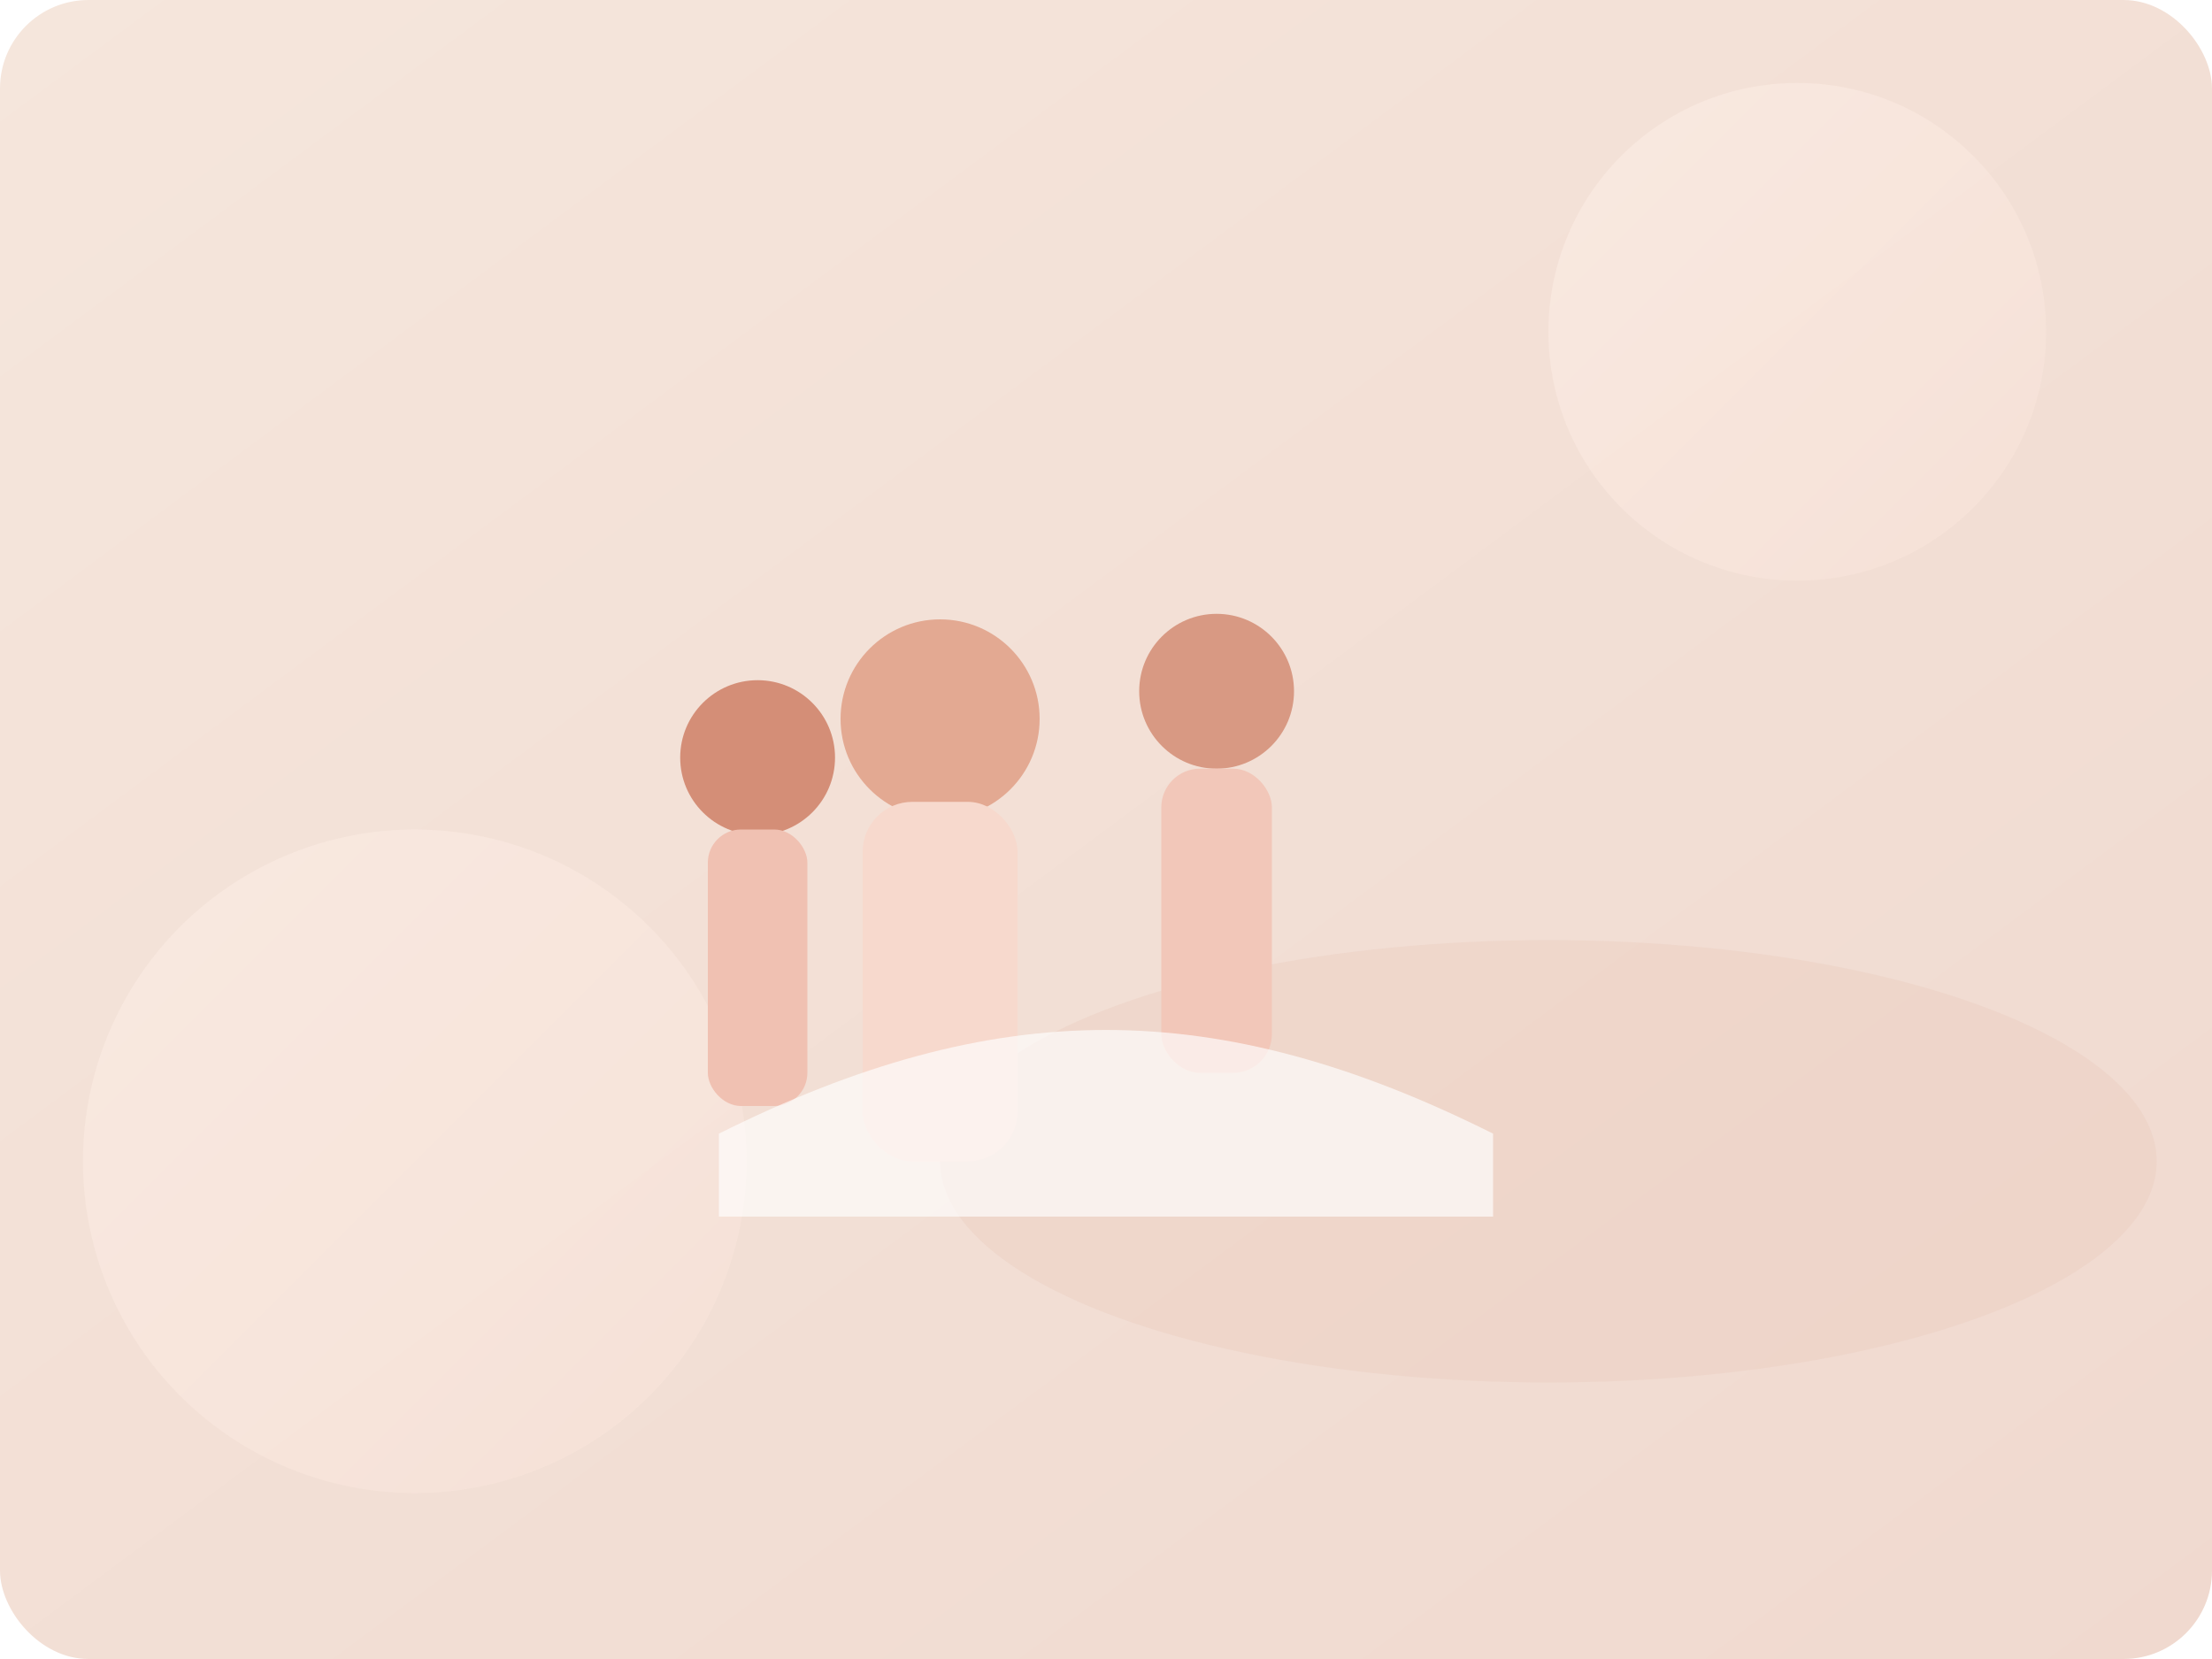 <?xml version="1.0" encoding="UTF-8"?>
<svg width="800" height="600" viewBox="0 0 800 600" fill="none" xmlns="http://www.w3.org/2000/svg">
  <defs>
    <linearGradient id="g1" x1="0" y1="0" x2="1" y2="1">
      <stop offset="0%" stop-color="#f5e6dc"/>
      <stop offset="100%" stop-color="#f0d9cf"/>
    </linearGradient>
    <linearGradient id="g2" x1="0" y1="0" x2="1" y2="1">
      <stop offset="0%" stop-color="#f2c7b9"/>
      <stop offset="100%" stop-color="#eab9aa"/>
    </linearGradient>
    <linearGradient id="g3" x1="0" y1="0" x2="1" y2="1">
      <stop offset="0%" stop-color="#fdeee6"/>
      <stop offset="100%" stop-color="#f8e3d9"/>
    </linearGradient>
    <filter id="soft" x="-50%" y="-50%" width="200%" height="200%">
      <feGaussianBlur stdDeviation="20"/>
    </filter>
  </defs>
  <rect width="800" height="600" rx="32" fill="url(#g1)"/>
  <g opacity="0.6">
    <circle cx="650" cy="120" r="90" fill="url(#g3)"/>
    <circle cx="150" cy="420" r="120" fill="url(#g3)"/>
  </g>
  <g filter="url(#soft)" opacity="0.35">
    <ellipse cx="560" cy="420" rx="220" ry="80" fill="#e8c9bb"/>
  </g>
  <!-- Simple family-style abstract figures -->
  <g transform="translate(220,180)">
    <circle cx="120" cy="80" r="36" fill="#e3a992"/>
    <rect x="92" y="110" width="56" height="130" rx="18" fill="#f7d9cd"/>

    <circle cx="220" cy="70" r="28" fill="#d89983"/>
    <rect x="200" y="98" width="40" height="110" rx="14" fill="#f2c7b9"/>

    <circle cx="54" cy="94" r="28" fill="#d48e77"/>
    <rect x="36" y="120" width="36" height="100" rx="12" fill="#f0c1b2"/>

    <path d="M40 230 C140 180, 220 180, 320 230 L320 260 L40 260 Z" fill="#fff" opacity="0.65"/>
  </g>
</svg>

